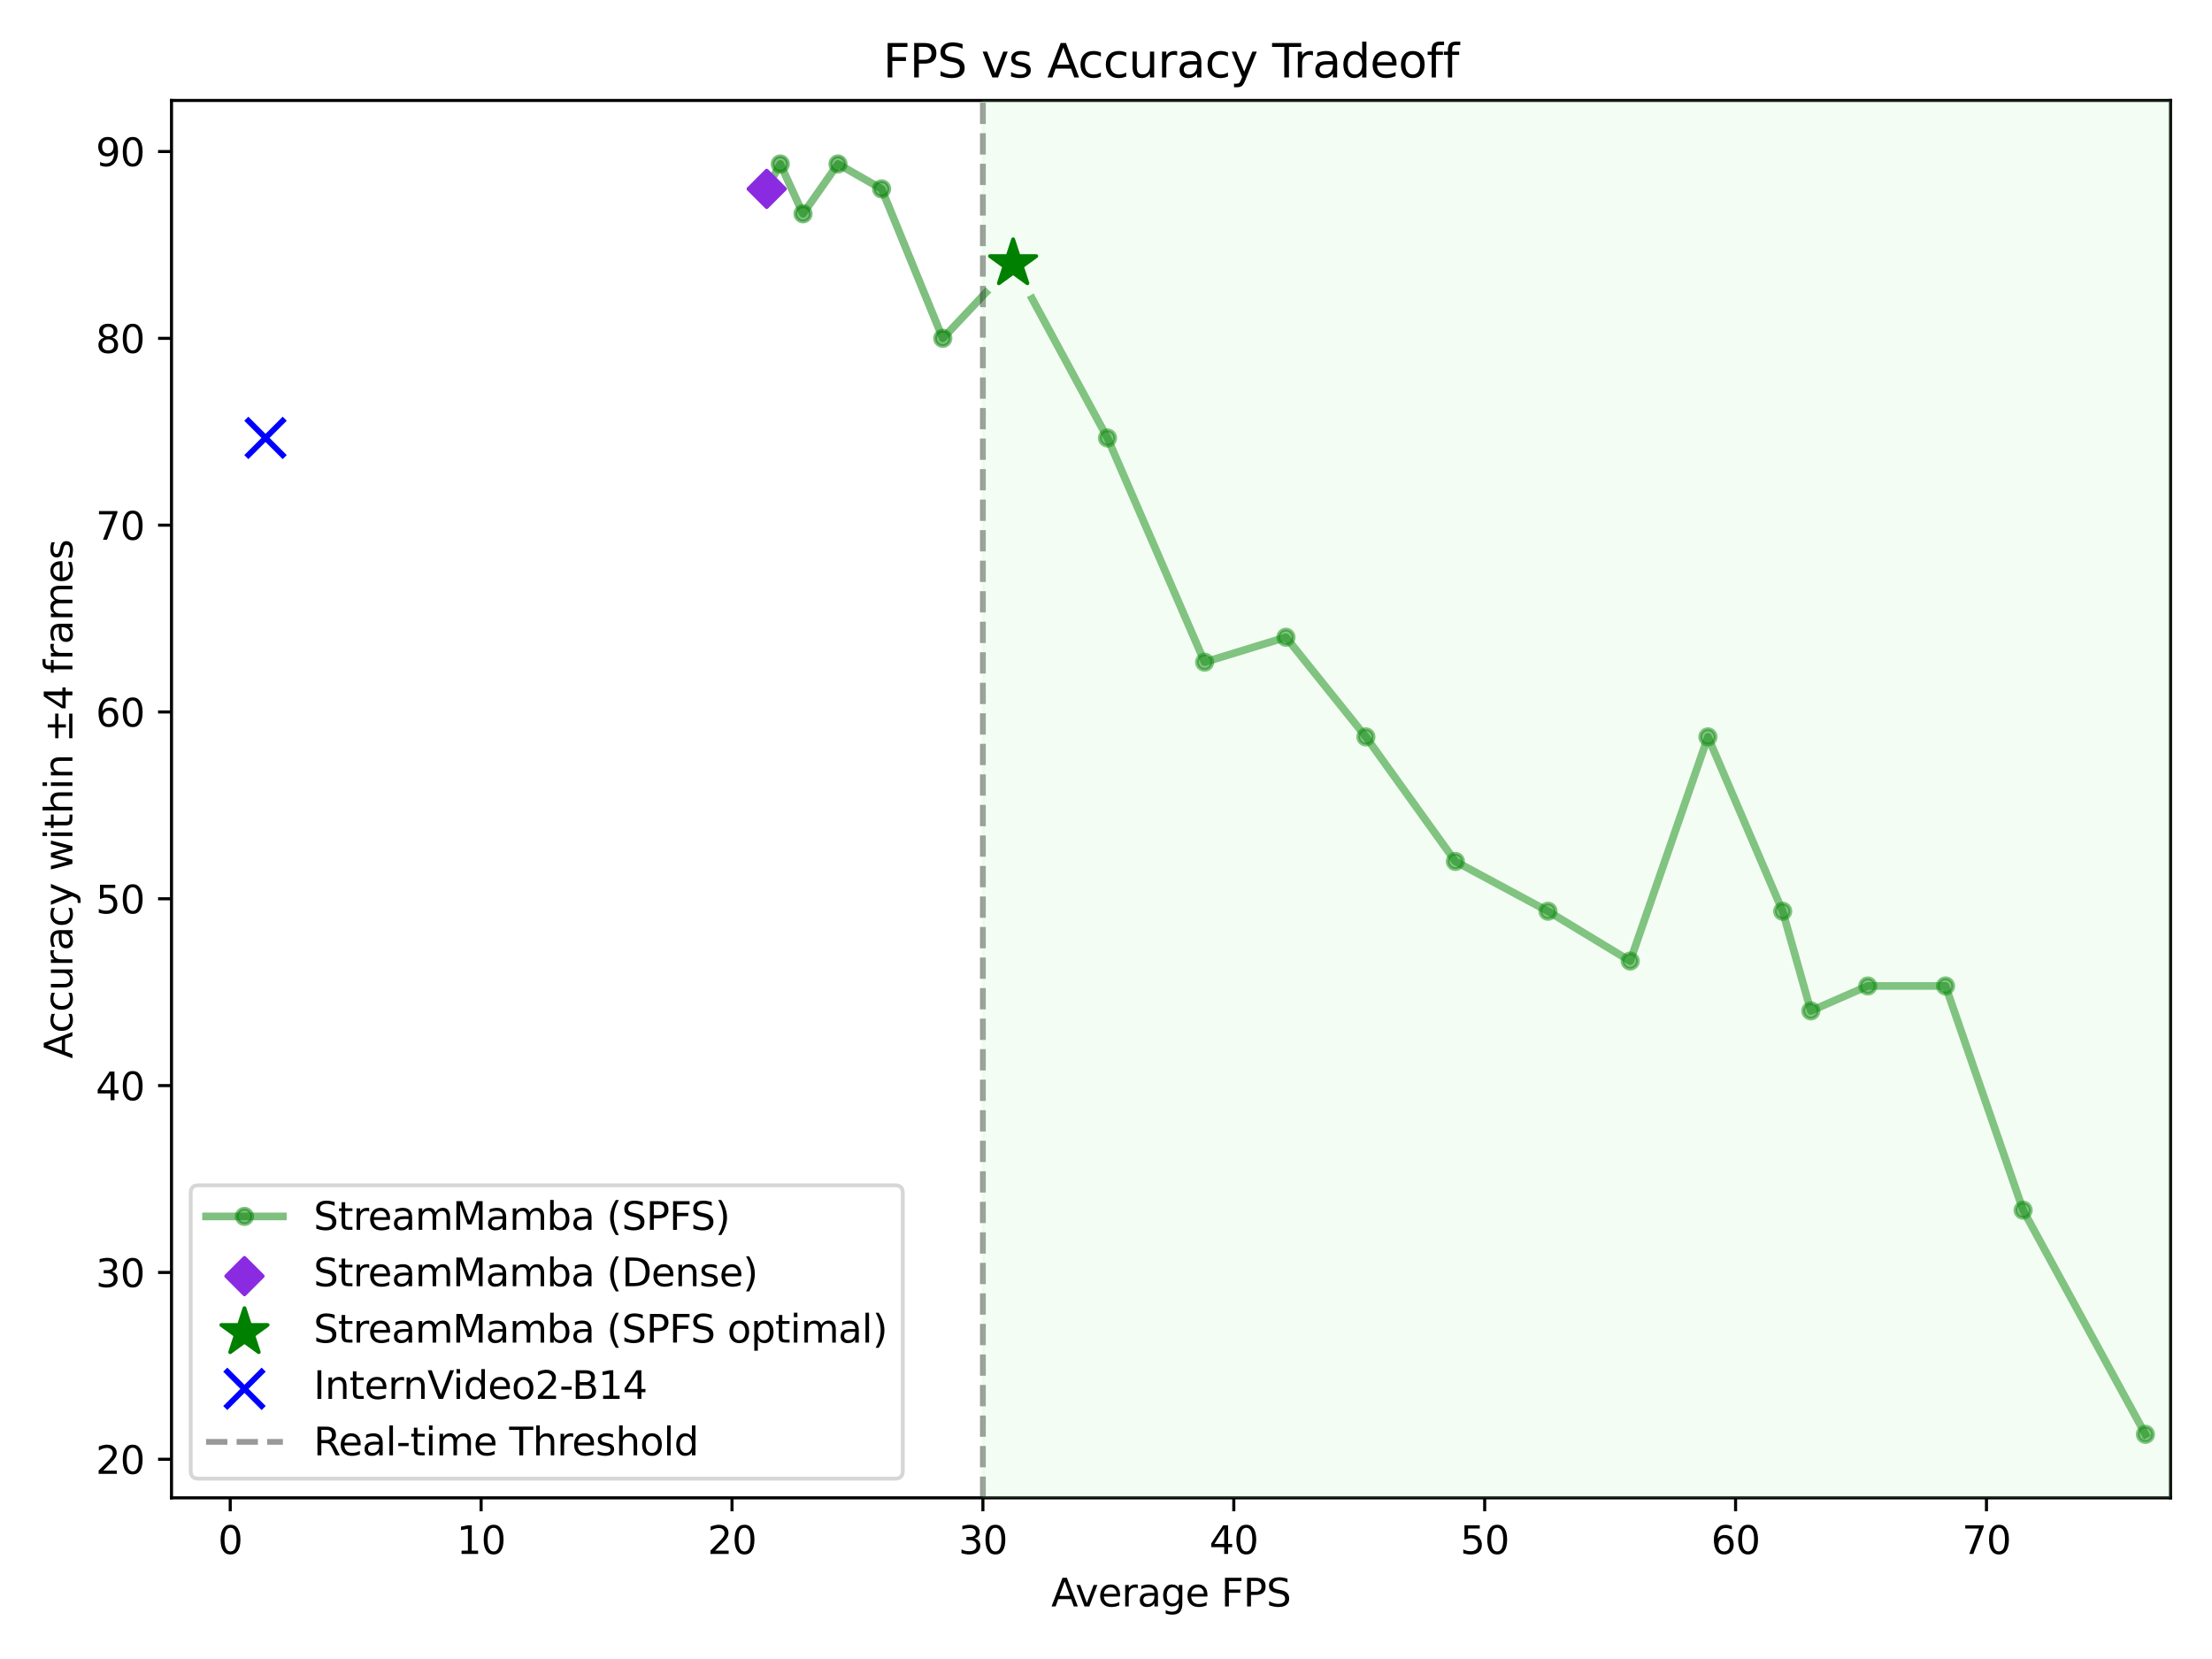 <?xml version="1.0" encoding="utf-8" standalone="no"?>
<!DOCTYPE svg PUBLIC "-//W3C//DTD SVG 1.1//EN"
  "http://www.w3.org/Graphics/SVG/1.1/DTD/svg11.dtd">
<svg xmlns:xlink="http://www.w3.org/1999/xlink" width="576pt" height="432pt" viewBox="0 0 576 432" xmlns="http://www.w3.org/2000/svg" version="1.1">
 <defs>
  <style type="text/css">*{stroke-linejoin: round; stroke-linecap: butt}</style>
 </defs>
 <g id="figure_1">
  <g id="patch_1">
   <path d="M 0 432 
L 576 432 
L 576 0 
L 0 0 
z
" style="fill: #ffffff"/>
  </g>
  <g id="axes_1">
   <g id="patch_2">
    <path d="M 44.66 390.04 
L 565.2 390.04 
L 565.2 26.16 
L 44.66 26.16 
z
" style="fill: #ffffff"/>
   </g>
   <g id="PathCollection_1">
    <defs>
     <path id="m87158b95af" d="M -5 5 
L 5 -5 
M -5 -5 
L 5 5 
" style="stroke: #0000ff; stroke-width: 1.5"/>
    </defs>
    <g clip-path="url(#p5156259955)">
     <use xlink:href="#m87158b95af" x="69.137" y="114.033" style="fill: #0000ff; stroke: #0000ff; stroke-width: 1.5"/>
    </g>
   </g>
   <g id="matplotlib.axis_1">
    <g id="xtick_1">
     <g id="line2d_1">
      <defs>
       <path id="m7f0d246cfb" d="M 0 0 
L 0 3.5 
" style="stroke: #000000; stroke-width: 0.8"/>
      </defs>
      <g>
       <use xlink:href="#m7f0d246cfb" x="59.952" y="390.04" style="stroke: #000000; stroke-width: 0.8"/>
      </g>
     </g>
     <g id="text_1">
      <!-- 0 -->
      <g transform="translate(56.77 404.638) scale(0.1 -0.1)">
       <defs>
        <path id="DejaVuSans-30" d="M 2034 4250 
Q 1547 4250 1301 3770 
Q 1056 3291 1056 2328 
Q 1056 1369 1301 889 
Q 1547 409 2034 409 
Q 2525 409 2770 889 
Q 3016 1369 3016 2328 
Q 3016 3291 2770 3770 
Q 2525 4250 2034 4250 
z
M 2034 4750 
Q 2819 4750 3233 4129 
Q 3647 3509 3647 2328 
Q 3647 1150 3233 529 
Q 2819 -91 2034 -91 
Q 1250 -91 836 529 
Q 422 1150 422 2328 
Q 422 3509 836 4129 
Q 1250 4750 2034 4750 
z
" transform="scale(0.016)"/>
       </defs>
       <use xlink:href="#DejaVuSans-30"/>
      </g>
     </g>
    </g>
    <g id="xtick_2">
     <g id="line2d_2">
      <g>
       <use xlink:href="#m7f0d246cfb" x="125.283" y="390.04" style="stroke: #000000; stroke-width: 0.8"/>
      </g>
     </g>
     <g id="text_2">
      <!-- 10 -->
      <g transform="translate(118.921 404.638) scale(0.1 -0.1)">
       <defs>
        <path id="DejaVuSans-31" d="M 794 531 
L 1825 531 
L 1825 4091 
L 703 3866 
L 703 4441 
L 1819 4666 
L 2450 4666 
L 2450 531 
L 3481 531 
L 3481 0 
L 794 0 
L 794 531 
z
" transform="scale(0.016)"/>
       </defs>
       <use xlink:href="#DejaVuSans-31"/>
       <use xlink:href="#DejaVuSans-30" transform="translate(63.623 0)"/>
      </g>
     </g>
    </g>
    <g id="xtick_3">
     <g id="line2d_3">
      <g>
       <use xlink:href="#m7f0d246cfb" x="190.615" y="390.04" style="stroke: #000000; stroke-width: 0.8"/>
      </g>
     </g>
     <g id="text_3">
      <!-- 20 -->
      <g transform="translate(184.252 404.638) scale(0.1 -0.1)">
       <defs>
        <path id="DejaVuSans-32" d="M 1228 531 
L 3431 531 
L 3431 0 
L 469 0 
L 469 531 
Q 828 903 1448 1529 
Q 2069 2156 2228 2338 
Q 2531 2678 2651 2914 
Q 2772 3150 2772 3378 
Q 2772 3750 2511 3984 
Q 2250 4219 1831 4219 
Q 1534 4219 1204 4116 
Q 875 4013 500 3803 
L 500 4441 
Q 881 4594 1212 4672 
Q 1544 4750 1819 4750 
Q 2544 4750 2975 4387 
Q 3406 4025 3406 3419 
Q 3406 3131 3298 2873 
Q 3191 2616 2906 2266 
Q 2828 2175 2409 1742 
Q 1991 1309 1228 531 
z
" transform="scale(0.016)"/>
       </defs>
       <use xlink:href="#DejaVuSans-32"/>
       <use xlink:href="#DejaVuSans-30" transform="translate(63.623 0)"/>
      </g>
     </g>
    </g>
    <g id="xtick_4">
     <g id="line2d_4">
      <g>
       <use xlink:href="#m7f0d246cfb" x="255.946" y="390.04" style="stroke: #000000; stroke-width: 0.8"/>
      </g>
     </g>
     <g id="text_4">
      <!-- 30 -->
      <g transform="translate(249.584 404.638) scale(0.1 -0.1)">
       <defs>
        <path id="DejaVuSans-33" d="M 2597 2516 
Q 3050 2419 3304 2112 
Q 3559 1806 3559 1356 
Q 3559 666 3084 287 
Q 2609 -91 1734 -91 
Q 1441 -91 1130 -33 
Q 819 25 488 141 
L 488 750 
Q 750 597 1062 519 
Q 1375 441 1716 441 
Q 2309 441 2620 675 
Q 2931 909 2931 1356 
Q 2931 1769 2642 2001 
Q 2353 2234 1838 2234 
L 1294 2234 
L 1294 2753 
L 1863 2753 
Q 2328 2753 2575 2939 
Q 2822 3125 2822 3475 
Q 2822 3834 2567 4026 
Q 2313 4219 1838 4219 
Q 1578 4219 1281 4162 
Q 984 4106 628 3988 
L 628 4550 
Q 988 4650 1302 4700 
Q 1616 4750 1894 4750 
Q 2613 4750 3031 4423 
Q 3450 4097 3450 3541 
Q 3450 3153 3228 2886 
Q 3006 2619 2597 2516 
z
" transform="scale(0.016)"/>
       </defs>
       <use xlink:href="#DejaVuSans-33"/>
       <use xlink:href="#DejaVuSans-30" transform="translate(63.623 0)"/>
      </g>
     </g>
    </g>
    <g id="xtick_5">
     <g id="line2d_5">
      <g>
       <use xlink:href="#m7f0d246cfb" x="321.278" y="390.04" style="stroke: #000000; stroke-width: 0.8"/>
      </g>
     </g>
     <g id="text_5">
      <!-- 40 -->
      <g transform="translate(314.915 404.638) scale(0.1 -0.1)">
       <defs>
        <path id="DejaVuSans-34" d="M 2419 4116 
L 825 1625 
L 2419 1625 
L 2419 4116 
z
M 2253 4666 
L 3047 4666 
L 3047 1625 
L 3713 1625 
L 3713 1100 
L 3047 1100 
L 3047 0 
L 2419 0 
L 2419 1100 
L 313 1100 
L 313 1709 
L 2253 4666 
z
" transform="scale(0.016)"/>
       </defs>
       <use xlink:href="#DejaVuSans-34"/>
       <use xlink:href="#DejaVuSans-30" transform="translate(63.623 0)"/>
      </g>
     </g>
    </g>
    <g id="xtick_6">
     <g id="line2d_6">
      <g>
       <use xlink:href="#m7f0d246cfb" x="386.609" y="390.04" style="stroke: #000000; stroke-width: 0.8"/>
      </g>
     </g>
     <g id="text_6">
      <!-- 50 -->
      <g transform="translate(380.246 404.638) scale(0.1 -0.1)">
       <defs>
        <path id="DejaVuSans-35" d="M 691 4666 
L 3169 4666 
L 3169 4134 
L 1269 4134 
L 1269 2991 
Q 1406 3038 1543 3061 
Q 1681 3084 1819 3084 
Q 2600 3084 3056 2656 
Q 3513 2228 3513 1497 
Q 3513 744 3044 326 
Q 2575 -91 1722 -91 
Q 1428 -91 1123 -41 
Q 819 9 494 109 
L 494 744 
Q 775 591 1075 516 
Q 1375 441 1709 441 
Q 2250 441 2565 725 
Q 2881 1009 2881 1497 
Q 2881 1984 2565 2268 
Q 2250 2553 1709 2553 
Q 1456 2553 1204 2497 
Q 953 2441 691 2322 
L 691 4666 
z
" transform="scale(0.016)"/>
       </defs>
       <use xlink:href="#DejaVuSans-35"/>
       <use xlink:href="#DejaVuSans-30" transform="translate(63.623 0)"/>
      </g>
     </g>
    </g>
    <g id="xtick_7">
     <g id="line2d_7">
      <g>
       <use xlink:href="#m7f0d246cfb" x="451.94" y="390.04" style="stroke: #000000; stroke-width: 0.8"/>
      </g>
     </g>
     <g id="text_7">
      <!-- 60 -->
      <g transform="translate(445.578 404.638) scale(0.1 -0.1)">
       <defs>
        <path id="DejaVuSans-36" d="M 2113 2584 
Q 1688 2584 1439 2293 
Q 1191 2003 1191 1497 
Q 1191 994 1439 701 
Q 1688 409 2113 409 
Q 2538 409 2786 701 
Q 3034 994 3034 1497 
Q 3034 2003 2786 2293 
Q 2538 2584 2113 2584 
z
M 3366 4563 
L 3366 3988 
Q 3128 4100 2886 4159 
Q 2644 4219 2406 4219 
Q 1781 4219 1451 3797 
Q 1122 3375 1075 2522 
Q 1259 2794 1537 2939 
Q 1816 3084 2150 3084 
Q 2853 3084 3261 2657 
Q 3669 2231 3669 1497 
Q 3669 778 3244 343 
Q 2819 -91 2113 -91 
Q 1303 -91 875 529 
Q 447 1150 447 2328 
Q 447 3434 972 4092 
Q 1497 4750 2381 4750 
Q 2619 4750 2861 4703 
Q 3103 4656 3366 4563 
z
" transform="scale(0.016)"/>
       </defs>
       <use xlink:href="#DejaVuSans-36"/>
       <use xlink:href="#DejaVuSans-30" transform="translate(63.623 0)"/>
      </g>
     </g>
    </g>
    <g id="xtick_8">
     <g id="line2d_8">
      <g>
       <use xlink:href="#m7f0d246cfb" x="517.272" y="390.04" style="stroke: #000000; stroke-width: 0.8"/>
      </g>
     </g>
     <g id="text_8">
      <!-- 70 -->
      <g transform="translate(510.909 404.638) scale(0.1 -0.1)">
       <defs>
        <path id="DejaVuSans-37" d="M 525 4666 
L 3525 4666 
L 3525 4397 
L 1831 0 
L 1172 0 
L 2766 4134 
L 525 4134 
L 525 4666 
z
" transform="scale(0.016)"/>
       </defs>
       <use xlink:href="#DejaVuSans-37"/>
       <use xlink:href="#DejaVuSans-30" transform="translate(63.623 0)"/>
      </g>
     </g>
    </g>
    <g id="text_9">
     <!-- Average FPS -->
     <g transform="translate(273.743 418.317) scale(0.1 -0.1)">
      <defs>
       <path id="DejaVuSans-41" d="M 2188 4044 
L 1331 1722 
L 3047 1722 
L 2188 4044 
z
M 1831 4666 
L 2547 4666 
L 4325 0 
L 3669 0 
L 3244 1197 
L 1141 1197 
L 716 0 
L 50 0 
L 1831 4666 
z
" transform="scale(0.016)"/>
       <path id="DejaVuSans-76" d="M 191 3500 
L 800 3500 
L 1894 563 
L 2988 3500 
L 3597 3500 
L 2284 0 
L 1503 0 
L 191 3500 
z
" transform="scale(0.016)"/>
       <path id="DejaVuSans-65" d="M 3597 1894 
L 3597 1613 
L 953 1613 
Q 991 1019 1311 708 
Q 1631 397 2203 397 
Q 2534 397 2845 478 
Q 3156 559 3463 722 
L 3463 178 
Q 3153 47 2828 -22 
Q 2503 -91 2169 -91 
Q 1331 -91 842 396 
Q 353 884 353 1716 
Q 353 2575 817 3079 
Q 1281 3584 2069 3584 
Q 2775 3584 3186 3129 
Q 3597 2675 3597 1894 
z
M 3022 2063 
Q 3016 2534 2758 2815 
Q 2500 3097 2075 3097 
Q 1594 3097 1305 2825 
Q 1016 2553 972 2059 
L 3022 2063 
z
" transform="scale(0.016)"/>
       <path id="DejaVuSans-72" d="M 2631 2963 
Q 2534 3019 2420 3045 
Q 2306 3072 2169 3072 
Q 1681 3072 1420 2755 
Q 1159 2438 1159 1844 
L 1159 0 
L 581 0 
L 581 3500 
L 1159 3500 
L 1159 2956 
Q 1341 3275 1631 3429 
Q 1922 3584 2338 3584 
Q 2397 3584 2469 3576 
Q 2541 3569 2628 3553 
L 2631 2963 
z
" transform="scale(0.016)"/>
       <path id="DejaVuSans-61" d="M 2194 1759 
Q 1497 1759 1228 1600 
Q 959 1441 959 1056 
Q 959 750 1161 570 
Q 1363 391 1709 391 
Q 2188 391 2477 730 
Q 2766 1069 2766 1631 
L 2766 1759 
L 2194 1759 
z
M 3341 1997 
L 3341 0 
L 2766 0 
L 2766 531 
Q 2569 213 2275 61 
Q 1981 -91 1556 -91 
Q 1019 -91 701 211 
Q 384 513 384 1019 
Q 384 1609 779 1909 
Q 1175 2209 1959 2209 
L 2766 2209 
L 2766 2266 
Q 2766 2663 2505 2880 
Q 2244 3097 1772 3097 
Q 1472 3097 1187 3025 
Q 903 2953 641 2809 
L 641 3341 
Q 956 3463 1253 3523 
Q 1550 3584 1831 3584 
Q 2591 3584 2966 3190 
Q 3341 2797 3341 1997 
z
" transform="scale(0.016)"/>
       <path id="DejaVuSans-67" d="M 2906 1791 
Q 2906 2416 2648 2759 
Q 2391 3103 1925 3103 
Q 1463 3103 1205 2759 
Q 947 2416 947 1791 
Q 947 1169 1205 825 
Q 1463 481 1925 481 
Q 2391 481 2648 825 
Q 2906 1169 2906 1791 
z
M 3481 434 
Q 3481 -459 3084 -895 
Q 2688 -1331 1869 -1331 
Q 1566 -1331 1297 -1286 
Q 1028 -1241 775 -1147 
L 775 -588 
Q 1028 -725 1275 -790 
Q 1522 -856 1778 -856 
Q 2344 -856 2625 -561 
Q 2906 -266 2906 331 
L 2906 616 
Q 2728 306 2450 153 
Q 2172 0 1784 0 
Q 1141 0 747 490 
Q 353 981 353 1791 
Q 353 2603 747 3093 
Q 1141 3584 1784 3584 
Q 2172 3584 2450 3431 
Q 2728 3278 2906 2969 
L 2906 3500 
L 3481 3500 
L 3481 434 
z
" transform="scale(0.016)"/>
       <path id="DejaVuSans-20" transform="scale(0.016)"/>
       <path id="DejaVuSans-46" d="M 628 4666 
L 3309 4666 
L 3309 4134 
L 1259 4134 
L 1259 2759 
L 3109 2759 
L 3109 2228 
L 1259 2228 
L 1259 0 
L 628 0 
L 628 4666 
z
" transform="scale(0.016)"/>
       <path id="DejaVuSans-50" d="M 1259 4147 
L 1259 2394 
L 2053 2394 
Q 2494 2394 2734 2622 
Q 2975 2850 2975 3272 
Q 2975 3691 2734 3919 
Q 2494 4147 2053 4147 
L 1259 4147 
z
M 628 4666 
L 2053 4666 
Q 2838 4666 3239 4311 
Q 3641 3956 3641 3272 
Q 3641 2581 3239 2228 
Q 2838 1875 2053 1875 
L 1259 1875 
L 1259 0 
L 628 0 
L 628 4666 
z
" transform="scale(0.016)"/>
       <path id="DejaVuSans-53" d="M 3425 4513 
L 3425 3897 
Q 3066 4069 2747 4153 
Q 2428 4238 2131 4238 
Q 1616 4238 1336 4038 
Q 1056 3838 1056 3469 
Q 1056 3159 1242 3001 
Q 1428 2844 1947 2747 
L 2328 2669 
Q 3034 2534 3370 2195 
Q 3706 1856 3706 1288 
Q 3706 609 3251 259 
Q 2797 -91 1919 -91 
Q 1588 -91 1214 -16 
Q 841 59 441 206 
L 441 856 
Q 825 641 1194 531 
Q 1563 422 1919 422 
Q 2459 422 2753 634 
Q 3047 847 3047 1241 
Q 3047 1584 2836 1778 
Q 2625 1972 2144 2069 
L 1759 2144 
Q 1053 2284 737 2584 
Q 422 2884 422 3419 
Q 422 4038 858 4394 
Q 1294 4750 2059 4750 
Q 2388 4750 2728 4690 
Q 3069 4631 3425 4513 
z
" transform="scale(0.016)"/>
      </defs>
      <use xlink:href="#DejaVuSans-41"/>
      <use xlink:href="#DejaVuSans-76" transform="translate(62.533 0)"/>
      <use xlink:href="#DejaVuSans-65" transform="translate(121.713 0)"/>
      <use xlink:href="#DejaVuSans-72" transform="translate(183.236 0)"/>
      <use xlink:href="#DejaVuSans-61" transform="translate(224.35 0)"/>
      <use xlink:href="#DejaVuSans-67" transform="translate(285.629 0)"/>
      <use xlink:href="#DejaVuSans-65" transform="translate(349.105 0)"/>
      <use xlink:href="#DejaVuSans-20" transform="translate(410.629 0)"/>
      <use xlink:href="#DejaVuSans-46" transform="translate(442.416 0)"/>
      <use xlink:href="#DejaVuSans-50" transform="translate(499.936 0)"/>
      <use xlink:href="#DejaVuSans-53" transform="translate(560.238 0)"/>
     </g>
    </g>
   </g>
   <g id="matplotlib.axis_2">
    <g id="ytick_1">
     <g id="line2d_9">
      <defs>
       <path id="m3547f8ebdb" d="M 0 0 
L -3.5 0 
" style="stroke: #000000; stroke-width: 0.8"/>
      </defs>
      <g>
       <use xlink:href="#m3547f8ebdb" x="44.66" y="379.986" style="stroke: #000000; stroke-width: 0.8"/>
      </g>
     </g>
     <g id="text_10">
      <!-- 20 -->
      <g transform="translate(24.935 383.785) scale(0.1 -0.1)">
       <use xlink:href="#DejaVuSans-32"/>
       <use xlink:href="#DejaVuSans-30" transform="translate(63.623 0)"/>
      </g>
     </g>
    </g>
    <g id="ytick_2">
     <g id="line2d_10">
      <g>
       <use xlink:href="#m3547f8ebdb" x="44.66" y="331.339" style="stroke: #000000; stroke-width: 0.8"/>
      </g>
     </g>
     <g id="text_11">
      <!-- 30 -->
      <g transform="translate(24.935 335.138) scale(0.1 -0.1)">
       <use xlink:href="#DejaVuSans-33"/>
       <use xlink:href="#DejaVuSans-30" transform="translate(63.623 0)"/>
      </g>
     </g>
    </g>
    <g id="ytick_3">
     <g id="line2d_11">
      <g>
       <use xlink:href="#m3547f8ebdb" x="44.66" y="282.692" style="stroke: #000000; stroke-width: 0.8"/>
      </g>
     </g>
     <g id="text_12">
      <!-- 40 -->
      <g transform="translate(24.935 286.491) scale(0.1 -0.1)">
       <use xlink:href="#DejaVuSans-34"/>
       <use xlink:href="#DejaVuSans-30" transform="translate(63.623 0)"/>
      </g>
     </g>
    </g>
    <g id="ytick_4">
     <g id="line2d_12">
      <g>
       <use xlink:href="#m3547f8ebdb" x="44.66" y="234.045" style="stroke: #000000; stroke-width: 0.8"/>
      </g>
     </g>
     <g id="text_13">
      <!-- 50 -->
      <g transform="translate(24.935 237.844) scale(0.1 -0.1)">
       <use xlink:href="#DejaVuSans-35"/>
       <use xlink:href="#DejaVuSans-30" transform="translate(63.623 0)"/>
      </g>
     </g>
    </g>
    <g id="ytick_5">
     <g id="line2d_13">
      <g>
       <use xlink:href="#m3547f8ebdb" x="44.66" y="185.398" style="stroke: #000000; stroke-width: 0.8"/>
      </g>
     </g>
     <g id="text_14">
      <!-- 60 -->
      <g transform="translate(24.935 189.197) scale(0.1 -0.1)">
       <use xlink:href="#DejaVuSans-36"/>
       <use xlink:href="#DejaVuSans-30" transform="translate(63.623 0)"/>
      </g>
     </g>
    </g>
    <g id="ytick_6">
     <g id="line2d_14">
      <g>
       <use xlink:href="#m3547f8ebdb" x="44.66" y="136.751" style="stroke: #000000; stroke-width: 0.8"/>
      </g>
     </g>
     <g id="text_15">
      <!-- 70 -->
      <g transform="translate(24.935 140.55) scale(0.1 -0.1)">
       <use xlink:href="#DejaVuSans-37"/>
       <use xlink:href="#DejaVuSans-30" transform="translate(63.623 0)"/>
      </g>
     </g>
    </g>
    <g id="ytick_7">
     <g id="line2d_15">
      <g>
       <use xlink:href="#m3547f8ebdb" x="44.66" y="88.104" style="stroke: #000000; stroke-width: 0.8"/>
      </g>
     </g>
     <g id="text_16">
      <!-- 80 -->
      <g transform="translate(24.935 91.903) scale(0.1 -0.1)">
       <defs>
        <path id="DejaVuSans-38" d="M 2034 2216 
Q 1584 2216 1326 1975 
Q 1069 1734 1069 1313 
Q 1069 891 1326 650 
Q 1584 409 2034 409 
Q 2484 409 2743 651 
Q 3003 894 3003 1313 
Q 3003 1734 2745 1975 
Q 2488 2216 2034 2216 
z
M 1403 2484 
Q 997 2584 770 2862 
Q 544 3141 544 3541 
Q 544 4100 942 4425 
Q 1341 4750 2034 4750 
Q 2731 4750 3128 4425 
Q 3525 4100 3525 3541 
Q 3525 3141 3298 2862 
Q 3072 2584 2669 2484 
Q 3125 2378 3379 2068 
Q 3634 1759 3634 1313 
Q 3634 634 3220 271 
Q 2806 -91 2034 -91 
Q 1263 -91 848 271 
Q 434 634 434 1313 
Q 434 1759 690 2068 
Q 947 2378 1403 2484 
z
M 1172 3481 
Q 1172 3119 1398 2916 
Q 1625 2713 2034 2713 
Q 2441 2713 2670 2916 
Q 2900 3119 2900 3481 
Q 2900 3844 2670 4047 
Q 2441 4250 2034 4250 
Q 1625 4250 1398 4047 
Q 1172 3844 1172 3481 
z
" transform="scale(0.016)"/>
       </defs>
       <use xlink:href="#DejaVuSans-38"/>
       <use xlink:href="#DejaVuSans-30" transform="translate(63.623 0)"/>
      </g>
     </g>
    </g>
    <g id="ytick_8">
     <g id="line2d_16">
      <g>
       <use xlink:href="#m3547f8ebdb" x="44.66" y="39.457" style="stroke: #000000; stroke-width: 0.8"/>
      </g>
     </g>
     <g id="text_17">
      <!-- 90 -->
      <g transform="translate(24.935 43.256) scale(0.1 -0.1)">
       <defs>
        <path id="DejaVuSans-39" d="M 703 97 
L 703 672 
Q 941 559 1184 500 
Q 1428 441 1663 441 
Q 2288 441 2617 861 
Q 2947 1281 2994 2138 
Q 2813 1869 2534 1725 
Q 2256 1581 1919 1581 
Q 1219 1581 811 2004 
Q 403 2428 403 3163 
Q 403 3881 828 4315 
Q 1253 4750 1959 4750 
Q 2769 4750 3195 4129 
Q 3622 3509 3622 2328 
Q 3622 1225 3098 567 
Q 2575 -91 1691 -91 
Q 1453 -91 1209 -44 
Q 966 3 703 97 
z
M 1959 2075 
Q 2384 2075 2632 2365 
Q 2881 2656 2881 3163 
Q 2881 3666 2632 3958 
Q 2384 4250 1959 4250 
Q 1534 4250 1286 3958 
Q 1038 3666 1038 3163 
Q 1038 2656 1286 2365 
Q 1534 2075 1959 2075 
z
" transform="scale(0.016)"/>
       </defs>
       <use xlink:href="#DejaVuSans-39"/>
       <use xlink:href="#DejaVuSans-30" transform="translate(63.623 0)"/>
      </g>
     </g>
    </g>
    <g id="text_18">
     <!-- Accuracy within ±4 frames -->
     <g transform="translate(18.855 275.663) rotate(-90) scale(0.1 -0.1)">
      <defs>
       <path id="DejaVuSans-63" d="M 3122 3366 
L 3122 2828 
Q 2878 2963 2633 3030 
Q 2388 3097 2138 3097 
Q 1578 3097 1268 2742 
Q 959 2388 959 1747 
Q 959 1106 1268 751 
Q 1578 397 2138 397 
Q 2388 397 2633 464 
Q 2878 531 3122 666 
L 3122 134 
Q 2881 22 2623 -34 
Q 2366 -91 2075 -91 
Q 1284 -91 818 406 
Q 353 903 353 1747 
Q 353 2603 823 3093 
Q 1294 3584 2113 3584 
Q 2378 3584 2631 3529 
Q 2884 3475 3122 3366 
z
" transform="scale(0.016)"/>
       <path id="DejaVuSans-75" d="M 544 1381 
L 544 3500 
L 1119 3500 
L 1119 1403 
Q 1119 906 1312 657 
Q 1506 409 1894 409 
Q 2359 409 2629 706 
Q 2900 1003 2900 1516 
L 2900 3500 
L 3475 3500 
L 3475 0 
L 2900 0 
L 2900 538 
Q 2691 219 2414 64 
Q 2138 -91 1772 -91 
Q 1169 -91 856 284 
Q 544 659 544 1381 
z
M 1991 3584 
L 1991 3584 
z
" transform="scale(0.016)"/>
       <path id="DejaVuSans-79" d="M 2059 -325 
Q 1816 -950 1584 -1140 
Q 1353 -1331 966 -1331 
L 506 -1331 
L 506 -850 
L 844 -850 
Q 1081 -850 1212 -737 
Q 1344 -625 1503 -206 
L 1606 56 
L 191 3500 
L 800 3500 
L 1894 763 
L 2988 3500 
L 3597 3500 
L 2059 -325 
z
" transform="scale(0.016)"/>
       <path id="DejaVuSans-77" d="M 269 3500 
L 844 3500 
L 1563 769 
L 2278 3500 
L 2956 3500 
L 3675 769 
L 4391 3500 
L 4966 3500 
L 4050 0 
L 3372 0 
L 2619 2869 
L 1863 0 
L 1184 0 
L 269 3500 
z
" transform="scale(0.016)"/>
       <path id="DejaVuSans-69" d="M 603 3500 
L 1178 3500 
L 1178 0 
L 603 0 
L 603 3500 
z
M 603 4863 
L 1178 4863 
L 1178 4134 
L 603 4134 
L 603 4863 
z
" transform="scale(0.016)"/>
       <path id="DejaVuSans-74" d="M 1172 4494 
L 1172 3500 
L 2356 3500 
L 2356 3053 
L 1172 3053 
L 1172 1153 
Q 1172 725 1289 603 
Q 1406 481 1766 481 
L 2356 481 
L 2356 0 
L 1766 0 
Q 1100 0 847 248 
Q 594 497 594 1153 
L 594 3053 
L 172 3053 
L 172 3500 
L 594 3500 
L 594 4494 
L 1172 4494 
z
" transform="scale(0.016)"/>
       <path id="DejaVuSans-68" d="M 3513 2113 
L 3513 0 
L 2938 0 
L 2938 2094 
Q 2938 2591 2744 2837 
Q 2550 3084 2163 3084 
Q 1697 3084 1428 2787 
Q 1159 2491 1159 1978 
L 1159 0 
L 581 0 
L 581 4863 
L 1159 4863 
L 1159 2956 
Q 1366 3272 1645 3428 
Q 1925 3584 2291 3584 
Q 2894 3584 3203 3211 
Q 3513 2838 3513 2113 
z
" transform="scale(0.016)"/>
       <path id="DejaVuSans-6e" d="M 3513 2113 
L 3513 0 
L 2938 0 
L 2938 2094 
Q 2938 2591 2744 2837 
Q 2550 3084 2163 3084 
Q 1697 3084 1428 2787 
Q 1159 2491 1159 1978 
L 1159 0 
L 581 0 
L 581 3500 
L 1159 3500 
L 1159 2956 
Q 1366 3272 1645 3428 
Q 1925 3584 2291 3584 
Q 2894 3584 3203 3211 
Q 3513 2838 3513 2113 
z
" transform="scale(0.016)"/>
       <path id="DejaVuSans-b1" d="M 2944 4013 
L 2944 2803 
L 4684 2803 
L 4684 2272 
L 2944 2272 
L 2944 1063 
L 2419 1063 
L 2419 2272 
L 678 2272 
L 678 2803 
L 2419 2803 
L 2419 4013 
L 2944 4013 
z
M 678 531 
L 4684 531 
L 4684 0 
L 678 0 
L 678 531 
z
" transform="scale(0.016)"/>
       <path id="DejaVuSans-66" d="M 2375 4863 
L 2375 4384 
L 1825 4384 
Q 1516 4384 1395 4259 
Q 1275 4134 1275 3809 
L 1275 3500 
L 2222 3500 
L 2222 3053 
L 1275 3053 
L 1275 0 
L 697 0 
L 697 3053 
L 147 3053 
L 147 3500 
L 697 3500 
L 697 3744 
Q 697 4328 969 4595 
Q 1241 4863 1831 4863 
L 2375 4863 
z
" transform="scale(0.016)"/>
       <path id="DejaVuSans-6d" d="M 3328 2828 
Q 3544 3216 3844 3400 
Q 4144 3584 4550 3584 
Q 5097 3584 5394 3201 
Q 5691 2819 5691 2113 
L 5691 0 
L 5113 0 
L 5113 2094 
Q 5113 2597 4934 2840 
Q 4756 3084 4391 3084 
Q 3944 3084 3684 2787 
Q 3425 2491 3425 1978 
L 3425 0 
L 2847 0 
L 2847 2094 
Q 2847 2600 2669 2842 
Q 2491 3084 2119 3084 
Q 1678 3084 1418 2786 
Q 1159 2488 1159 1978 
L 1159 0 
L 581 0 
L 581 3500 
L 1159 3500 
L 1159 2956 
Q 1356 3278 1631 3431 
Q 1906 3584 2284 3584 
Q 2666 3584 2933 3390 
Q 3200 3197 3328 2828 
z
" transform="scale(0.016)"/>
       <path id="DejaVuSans-73" d="M 2834 3397 
L 2834 2853 
Q 2591 2978 2328 3040 
Q 2066 3103 1784 3103 
Q 1356 3103 1142 2972 
Q 928 2841 928 2578 
Q 928 2378 1081 2264 
Q 1234 2150 1697 2047 
L 1894 2003 
Q 2506 1872 2764 1633 
Q 3022 1394 3022 966 
Q 3022 478 2636 193 
Q 2250 -91 1575 -91 
Q 1294 -91 989 -36 
Q 684 19 347 128 
L 347 722 
Q 666 556 975 473 
Q 1284 391 1588 391 
Q 1994 391 2212 530 
Q 2431 669 2431 922 
Q 2431 1156 2273 1281 
Q 2116 1406 1581 1522 
L 1381 1569 
Q 847 1681 609 1914 
Q 372 2147 372 2553 
Q 372 3047 722 3315 
Q 1072 3584 1716 3584 
Q 2034 3584 2315 3537 
Q 2597 3491 2834 3397 
z
" transform="scale(0.016)"/>
      </defs>
      <use xlink:href="#DejaVuSans-41"/>
      <use xlink:href="#DejaVuSans-63" transform="translate(66.658 0)"/>
      <use xlink:href="#DejaVuSans-63" transform="translate(121.639 0)"/>
      <use xlink:href="#DejaVuSans-75" transform="translate(176.619 0)"/>
      <use xlink:href="#DejaVuSans-72" transform="translate(239.998 0)"/>
      <use xlink:href="#DejaVuSans-61" transform="translate(281.111 0)"/>
      <use xlink:href="#DejaVuSans-63" transform="translate(342.391 0)"/>
      <use xlink:href="#DejaVuSans-79" transform="translate(397.371 0)"/>
      <use xlink:href="#DejaVuSans-20" transform="translate(456.551 0)"/>
      <use xlink:href="#DejaVuSans-77" transform="translate(488.338 0)"/>
      <use xlink:href="#DejaVuSans-69" transform="translate(570.125 0)"/>
      <use xlink:href="#DejaVuSans-74" transform="translate(597.908 0)"/>
      <use xlink:href="#DejaVuSans-68" transform="translate(637.117 0)"/>
      <use xlink:href="#DejaVuSans-69" transform="translate(700.496 0)"/>
      <use xlink:href="#DejaVuSans-6e" transform="translate(728.279 0)"/>
      <use xlink:href="#DejaVuSans-20" transform="translate(791.658 0)"/>
      <use xlink:href="#DejaVuSans-b1" transform="translate(823.445 0)"/>
      <use xlink:href="#DejaVuSans-34" transform="translate(907.234 0)"/>
      <use xlink:href="#DejaVuSans-20" transform="translate(970.857 0)"/>
      <use xlink:href="#DejaVuSans-66" transform="translate(1002.645 0)"/>
      <use xlink:href="#DejaVuSans-72" transform="translate(1037.85 0)"/>
      <use xlink:href="#DejaVuSans-61" transform="translate(1078.963 0)"/>
      <use xlink:href="#DejaVuSans-6d" transform="translate(1140.242 0)"/>
      <use xlink:href="#DejaVuSans-65" transform="translate(1237.654 0)"/>
      <use xlink:href="#DejaVuSans-73" transform="translate(1299.178 0)"/>
     </g>
    </g>
   </g>
   <g id="line2d_17">
    <path d="M 199.645 49.186 
L 203.181 42.7 
L 209.104 55.673 
L 218.209 42.7 
L 229.566 49.186 
L 245.496 88.104 
L 263.818 68.645 
L 288.387 114.049 
L 313.682 172.425 
L 334.856 165.939 
L 355.673 191.884 
L 378.978 224.316 
L 403.098 237.288 
L 424.503 250.261 
L 444.739 191.884 
L 464.205 237.288 
L 471.546 263.233 
L 486.372 256.747 
L 506.612 256.747 
L 526.815 315.124 
L 558.667 373.5 
" clip-path="url(#p5156259955)" style="fill: none; stroke: #008000; stroke-opacity: 0.5; stroke-width: 2; stroke-linecap: square"/>
    <defs>
     <path id="m840cea56dd" d="M 0 2 
C 0.53 2 1.039 1.789 1.414 1.414 
C 1.789 1.039 2 0.53 2 0 
C 2 -0.53 1.789 -1.039 1.414 -1.414 
C 1.039 -1.789 0.53 -2 0 -2 
C -0.53 -2 -1.039 -1.789 -1.414 -1.414 
C -1.789 -1.039 -2 -0.53 -2 0 
C -2 0.53 -1.789 1.039 -1.414 1.414 
C -1.039 1.789 -0.53 2 0 2 
z
" style="stroke: #008000; stroke-opacity: 0.5"/>
    </defs>
    <g clip-path="url(#p5156259955)">
     <use xlink:href="#m840cea56dd" x="199.645" y="49.186" style="fill: #008000; fill-opacity: 0.5; stroke: #008000; stroke-opacity: 0.5"/>
     <use xlink:href="#m840cea56dd" x="203.181" y="42.7" style="fill: #008000; fill-opacity: 0.5; stroke: #008000; stroke-opacity: 0.5"/>
     <use xlink:href="#m840cea56dd" x="209.104" y="55.673" style="fill: #008000; fill-opacity: 0.5; stroke: #008000; stroke-opacity: 0.5"/>
     <use xlink:href="#m840cea56dd" x="218.209" y="42.7" style="fill: #008000; fill-opacity: 0.5; stroke: #008000; stroke-opacity: 0.5"/>
     <use xlink:href="#m840cea56dd" x="229.566" y="49.186" style="fill: #008000; fill-opacity: 0.5; stroke: #008000; stroke-opacity: 0.5"/>
     <use xlink:href="#m840cea56dd" x="245.496" y="88.104" style="fill: #008000; fill-opacity: 0.5; stroke: #008000; stroke-opacity: 0.5"/>
     <use xlink:href="#m840cea56dd" x="263.818" y="68.645" style="fill: #008000; fill-opacity: 0.5; stroke: #008000; stroke-opacity: 0.5"/>
     <use xlink:href="#m840cea56dd" x="288.387" y="114.049" style="fill: #008000; fill-opacity: 0.5; stroke: #008000; stroke-opacity: 0.5"/>
     <use xlink:href="#m840cea56dd" x="313.682" y="172.425" style="fill: #008000; fill-opacity: 0.5; stroke: #008000; stroke-opacity: 0.5"/>
     <use xlink:href="#m840cea56dd" x="334.856" y="165.939" style="fill: #008000; fill-opacity: 0.5; stroke: #008000; stroke-opacity: 0.5"/>
     <use xlink:href="#m840cea56dd" x="355.673" y="191.884" style="fill: #008000; fill-opacity: 0.5; stroke: #008000; stroke-opacity: 0.5"/>
     <use xlink:href="#m840cea56dd" x="378.978" y="224.316" style="fill: #008000; fill-opacity: 0.5; stroke: #008000; stroke-opacity: 0.5"/>
     <use xlink:href="#m840cea56dd" x="403.098" y="237.288" style="fill: #008000; fill-opacity: 0.5; stroke: #008000; stroke-opacity: 0.5"/>
     <use xlink:href="#m840cea56dd" x="424.503" y="250.261" style="fill: #008000; fill-opacity: 0.5; stroke: #008000; stroke-opacity: 0.5"/>
     <use xlink:href="#m840cea56dd" x="444.739" y="191.884" style="fill: #008000; fill-opacity: 0.5; stroke: #008000; stroke-opacity: 0.5"/>
     <use xlink:href="#m840cea56dd" x="464.205" y="237.288" style="fill: #008000; fill-opacity: 0.5; stroke: #008000; stroke-opacity: 0.5"/>
     <use xlink:href="#m840cea56dd" x="471.546" y="263.233" style="fill: #008000; fill-opacity: 0.5; stroke: #008000; stroke-opacity: 0.5"/>
     <use xlink:href="#m840cea56dd" x="486.372" y="256.747" style="fill: #008000; fill-opacity: 0.5; stroke: #008000; stroke-opacity: 0.5"/>
     <use xlink:href="#m840cea56dd" x="506.612" y="256.747" style="fill: #008000; fill-opacity: 0.5; stroke: #008000; stroke-opacity: 0.5"/>
     <use xlink:href="#m840cea56dd" x="526.815" y="315.124" style="fill: #008000; fill-opacity: 0.5; stroke: #008000; stroke-opacity: 0.5"/>
     <use xlink:href="#m840cea56dd" x="558.667" y="373.5" style="fill: #008000; fill-opacity: 0.5; stroke: #008000; stroke-opacity: 0.5"/>
    </g>
   </g>
   <g id="patch_3">
    <path d="M 44.66 390.04 
L 44.66 26.16 
" style="fill: none; stroke: #000000; stroke-width: 0.8; stroke-linejoin: miter; stroke-linecap: square"/>
   </g>
   <g id="patch_4">
    <path d="M 565.2 390.04 
L 565.2 26.16 
" style="fill: none; stroke: #000000; stroke-width: 0.8; stroke-linejoin: miter; stroke-linecap: square"/>
   </g>
   <g id="patch_5">
    <path d="M 44.66 390.04 
L 565.2 390.04 
" style="fill: none; stroke: #000000; stroke-width: 0.8; stroke-linejoin: miter; stroke-linecap: square"/>
   </g>
   <g id="patch_6">
    <path d="M 44.66 26.16 
L 565.2 26.16 
" style="fill: none; stroke: #000000; stroke-width: 0.8; stroke-linejoin: miter; stroke-linecap: square"/>
   </g>
   <g id="text_19">
    <!-- FPS vs Accuracy Tradeoff -->
    <g transform="translate(229.941 20.16) scale(0.12 -0.12)">
     <defs>
      <path id="DejaVuSans-54" d="M -19 4666 
L 3928 4666 
L 3928 4134 
L 2272 4134 
L 2272 0 
L 1638 0 
L 1638 4134 
L -19 4134 
L -19 4666 
z
" transform="scale(0.016)"/>
      <path id="DejaVuSans-64" d="M 2906 2969 
L 2906 4863 
L 3481 4863 
L 3481 0 
L 2906 0 
L 2906 525 
Q 2725 213 2448 61 
Q 2172 -91 1784 -91 
Q 1150 -91 751 415 
Q 353 922 353 1747 
Q 353 2572 751 3078 
Q 1150 3584 1784 3584 
Q 2172 3584 2448 3432 
Q 2725 3281 2906 2969 
z
M 947 1747 
Q 947 1113 1208 752 
Q 1469 391 1925 391 
Q 2381 391 2643 752 
Q 2906 1113 2906 1747 
Q 2906 2381 2643 2742 
Q 2381 3103 1925 3103 
Q 1469 3103 1208 2742 
Q 947 2381 947 1747 
z
" transform="scale(0.016)"/>
      <path id="DejaVuSans-6f" d="M 1959 3097 
Q 1497 3097 1228 2736 
Q 959 2375 959 1747 
Q 959 1119 1226 758 
Q 1494 397 1959 397 
Q 2419 397 2687 759 
Q 2956 1122 2956 1747 
Q 2956 2369 2687 2733 
Q 2419 3097 1959 3097 
z
M 1959 3584 
Q 2709 3584 3137 3096 
Q 3566 2609 3566 1747 
Q 3566 888 3137 398 
Q 2709 -91 1959 -91 
Q 1206 -91 779 398 
Q 353 888 353 1747 
Q 353 2609 779 3096 
Q 1206 3584 1959 3584 
z
" transform="scale(0.016)"/>
     </defs>
     <use xlink:href="#DejaVuSans-46"/>
     <use xlink:href="#DejaVuSans-50" transform="translate(57.52 0)"/>
     <use xlink:href="#DejaVuSans-53" transform="translate(117.822 0)"/>
     <use xlink:href="#DejaVuSans-20" transform="translate(181.299 0)"/>
     <use xlink:href="#DejaVuSans-76" transform="translate(213.086 0)"/>
     <use xlink:href="#DejaVuSans-73" transform="translate(272.266 0)"/>
     <use xlink:href="#DejaVuSans-20" transform="translate(324.365 0)"/>
     <use xlink:href="#DejaVuSans-41" transform="translate(356.152 0)"/>
     <use xlink:href="#DejaVuSans-63" transform="translate(422.811 0)"/>
     <use xlink:href="#DejaVuSans-63" transform="translate(477.791 0)"/>
     <use xlink:href="#DejaVuSans-75" transform="translate(532.771 0)"/>
     <use xlink:href="#DejaVuSans-72" transform="translate(596.15 0)"/>
     <use xlink:href="#DejaVuSans-61" transform="translate(637.264 0)"/>
     <use xlink:href="#DejaVuSans-63" transform="translate(698.543 0)"/>
     <use xlink:href="#DejaVuSans-79" transform="translate(753.523 0)"/>
     <use xlink:href="#DejaVuSans-20" transform="translate(812.703 0)"/>
     <use xlink:href="#DejaVuSans-54" transform="translate(844.49 0)"/>
     <use xlink:href="#DejaVuSans-72" transform="translate(890.824 0)"/>
     <use xlink:href="#DejaVuSans-61" transform="translate(931.938 0)"/>
     <use xlink:href="#DejaVuSans-64" transform="translate(993.217 0)"/>
     <use xlink:href="#DejaVuSans-65" transform="translate(1056.693 0)"/>
     <use xlink:href="#DejaVuSans-6f" transform="translate(1118.217 0)"/>
     <use xlink:href="#DejaVuSans-66" transform="translate(1179.398 0)"/>
     <use xlink:href="#DejaVuSans-66" transform="translate(1214.604 0)"/>
    </g>
   </g>
   <g id="PathCollection_2">
    <defs>
     <path id="m80b09ecafb" d="M 0 7.906 
C 2.097 7.906 4.108 7.073 5.59 5.59 
C 7.073 4.108 7.906 2.097 7.906 0 
C 7.906 -2.097 7.073 -4.108 5.59 -5.59 
C 4.108 -7.073 2.097 -7.906 0 -7.906 
C -2.097 -7.906 -4.108 -7.073 -5.59 -5.59 
C -7.073 -4.108 -7.906 -2.097 -7.906 0 
C -7.906 2.097 -7.073 4.108 -5.59 5.59 
C -4.108 7.073 -2.097 7.906 0 7.906 
z
" style="stroke: #ffffff; stroke-width: 3"/>
    </defs>
    <g clip-path="url(#p5156259955)">
     <use xlink:href="#m80b09ecafb" x="263.818" y="68.645" style="fill: #ffffff; stroke: #ffffff; stroke-width: 3"/>
    </g>
   </g>
   <g id="legend_1">
    <g id="patch_7">
     <path d="M 51.66 385.04 
L 233.085 385.04 
Q 235.085 385.04 235.085 383.04 
L 235.085 310.649 
Q 235.085 308.649 233.085 308.649 
L 51.66 308.649 
Q 49.66 308.649 49.66 310.649 
L 49.66 383.04 
Q 49.66 385.04 51.66 385.04 
z
" style="fill: #ffffff; opacity: 0.8; stroke: #cccccc; stroke-linejoin: miter"/>
    </g>
    <g id="line2d_18">
     <path d="M 53.66 316.748 
L 63.66 316.748 
L 73.66 316.748 
" style="fill: none; stroke: #008000; stroke-opacity: 0.5; stroke-width: 2; stroke-linecap: square"/>
     <g>
      <use xlink:href="#m840cea56dd" x="63.66" y="316.748" style="fill: #008000; fill-opacity: 0.5; stroke: #008000; stroke-opacity: 0.5"/>
     </g>
    </g>
    <g id="text_20">
     <!-- StreamMamba (SPFS) -->
     <g transform="translate(81.66 320.248) scale(0.1 -0.1)">
      <defs>
       <path id="DejaVuSans-4d" d="M 628 4666 
L 1569 4666 
L 2759 1491 
L 3956 4666 
L 4897 4666 
L 4897 0 
L 4281 0 
L 4281 4097 
L 3078 897 
L 2444 897 
L 1241 4097 
L 1241 0 
L 628 0 
L 628 4666 
z
" transform="scale(0.016)"/>
       <path id="DejaVuSans-62" d="M 3116 1747 
Q 3116 2381 2855 2742 
Q 2594 3103 2138 3103 
Q 1681 3103 1420 2742 
Q 1159 2381 1159 1747 
Q 1159 1113 1420 752 
Q 1681 391 2138 391 
Q 2594 391 2855 752 
Q 3116 1113 3116 1747 
z
M 1159 2969 
Q 1341 3281 1617 3432 
Q 1894 3584 2278 3584 
Q 2916 3584 3314 3078 
Q 3713 2572 3713 1747 
Q 3713 922 3314 415 
Q 2916 -91 2278 -91 
Q 1894 -91 1617 61 
Q 1341 213 1159 525 
L 1159 0 
L 581 0 
L 581 4863 
L 1159 4863 
L 1159 2969 
z
" transform="scale(0.016)"/>
       <path id="DejaVuSans-28" d="M 1984 4856 
Q 1566 4138 1362 3434 
Q 1159 2731 1159 2009 
Q 1159 1288 1364 580 
Q 1569 -128 1984 -844 
L 1484 -844 
Q 1016 -109 783 600 
Q 550 1309 550 2009 
Q 550 2706 781 3412 
Q 1013 4119 1484 4856 
L 1984 4856 
z
" transform="scale(0.016)"/>
       <path id="DejaVuSans-29" d="M 513 4856 
L 1013 4856 
Q 1481 4119 1714 3412 
Q 1947 2706 1947 2009 
Q 1947 1309 1714 600 
Q 1481 -109 1013 -844 
L 513 -844 
Q 928 -128 1133 580 
Q 1338 1288 1338 2009 
Q 1338 2731 1133 3434 
Q 928 4138 513 4856 
z
" transform="scale(0.016)"/>
      </defs>
      <use xlink:href="#DejaVuSans-53"/>
      <use xlink:href="#DejaVuSans-74" transform="translate(63.477 0)"/>
      <use xlink:href="#DejaVuSans-72" transform="translate(102.686 0)"/>
      <use xlink:href="#DejaVuSans-65" transform="translate(141.549 0)"/>
      <use xlink:href="#DejaVuSans-61" transform="translate(203.072 0)"/>
      <use xlink:href="#DejaVuSans-6d" transform="translate(264.352 0)"/>
      <use xlink:href="#DejaVuSans-4d" transform="translate(361.764 0)"/>
      <use xlink:href="#DejaVuSans-61" transform="translate(448.043 0)"/>
      <use xlink:href="#DejaVuSans-6d" transform="translate(509.322 0)"/>
      <use xlink:href="#DejaVuSans-62" transform="translate(606.734 0)"/>
      <use xlink:href="#DejaVuSans-61" transform="translate(670.211 0)"/>
      <use xlink:href="#DejaVuSans-20" transform="translate(731.49 0)"/>
      <use xlink:href="#DejaVuSans-28" transform="translate(763.277 0)"/>
      <use xlink:href="#DejaVuSans-53" transform="translate(802.291 0)"/>
      <use xlink:href="#DejaVuSans-50" transform="translate(865.768 0)"/>
      <use xlink:href="#DejaVuSans-46" transform="translate(926.07 0)"/>
      <use xlink:href="#DejaVuSans-53" transform="translate(981.84 0)"/>
      <use xlink:href="#DejaVuSans-29" transform="translate(1045.316 0)"/>
     </g>
    </g>
    <g id="PathCollection_3">
     <defs>
      <path id="mf259e84ae9" d="M -0 4.743 
L 4.743 0 
L 0 -4.743 
L -4.743 -0 
z
" style="stroke: #8a2be2"/>
     </defs>
     <g>
      <use xlink:href="#mf259e84ae9" x="63.66" y="332.301" style="fill: #8a2be2; stroke: #8a2be2"/>
     </g>
    </g>
    <g id="text_21">
     <!-- StreamMamba (Dense) -->
     <g transform="translate(81.66 334.926) scale(0.1 -0.1)">
      <defs>
       <path id="DejaVuSans-44" d="M 1259 4147 
L 1259 519 
L 2022 519 
Q 2988 519 3436 956 
Q 3884 1394 3884 2338 
Q 3884 3275 3436 3711 
Q 2988 4147 2022 4147 
L 1259 4147 
z
M 628 4666 
L 1925 4666 
Q 3281 4666 3915 4102 
Q 4550 3538 4550 2338 
Q 4550 1131 3912 565 
Q 3275 0 1925 0 
L 628 0 
L 628 4666 
z
" transform="scale(0.016)"/>
      </defs>
      <use xlink:href="#DejaVuSans-53"/>
      <use xlink:href="#DejaVuSans-74" transform="translate(63.477 0)"/>
      <use xlink:href="#DejaVuSans-72" transform="translate(102.686 0)"/>
      <use xlink:href="#DejaVuSans-65" transform="translate(141.549 0)"/>
      <use xlink:href="#DejaVuSans-61" transform="translate(203.072 0)"/>
      <use xlink:href="#DejaVuSans-6d" transform="translate(264.352 0)"/>
      <use xlink:href="#DejaVuSans-4d" transform="translate(361.764 0)"/>
      <use xlink:href="#DejaVuSans-61" transform="translate(448.043 0)"/>
      <use xlink:href="#DejaVuSans-6d" transform="translate(509.322 0)"/>
      <use xlink:href="#DejaVuSans-62" transform="translate(606.734 0)"/>
      <use xlink:href="#DejaVuSans-61" transform="translate(670.211 0)"/>
      <use xlink:href="#DejaVuSans-20" transform="translate(731.49 0)"/>
      <use xlink:href="#DejaVuSans-28" transform="translate(763.277 0)"/>
      <use xlink:href="#DejaVuSans-44" transform="translate(802.291 0)"/>
      <use xlink:href="#DejaVuSans-65" transform="translate(879.293 0)"/>
      <use xlink:href="#DejaVuSans-6e" transform="translate(940.816 0)"/>
      <use xlink:href="#DejaVuSans-73" transform="translate(1004.195 0)"/>
      <use xlink:href="#DejaVuSans-65" transform="translate(1056.295 0)"/>
      <use xlink:href="#DejaVuSans-29" transform="translate(1117.818 0)"/>
     </g>
    </g>
    <g id="PathCollection_4">
     <defs>
      <path id="mbd2cda0844" d="M 0 -6.325 
L -1.42 -1.954 
L -6.015 -1.954 
L -2.298 0.747 
L -3.717 5.117 
L -0 2.416 
L 3.717 5.117 
L 2.298 0.747 
L 6.015 -1.954 
L 1.42 -1.954 
z
" style="stroke: #008000"/>
     </defs>
     <g>
      <use xlink:href="#mbd2cda0844" x="63.66" y="346.979" style="fill: #008000; stroke: #008000"/>
     </g>
    </g>
    <g id="text_22">
     <!-- StreamMamba (SPFS optimal) -->
     <g transform="translate(81.66 349.604) scale(0.1 -0.1)">
      <defs>
       <path id="DejaVuSans-70" d="M 1159 525 
L 1159 -1331 
L 581 -1331 
L 581 3500 
L 1159 3500 
L 1159 2969 
Q 1341 3281 1617 3432 
Q 1894 3584 2278 3584 
Q 2916 3584 3314 3078 
Q 3713 2572 3713 1747 
Q 3713 922 3314 415 
Q 2916 -91 2278 -91 
Q 1894 -91 1617 61 
Q 1341 213 1159 525 
z
M 3116 1747 
Q 3116 2381 2855 2742 
Q 2594 3103 2138 3103 
Q 1681 3103 1420 2742 
Q 1159 2381 1159 1747 
Q 1159 1113 1420 752 
Q 1681 391 2138 391 
Q 2594 391 2855 752 
Q 3116 1113 3116 1747 
z
" transform="scale(0.016)"/>
       <path id="DejaVuSans-6c" d="M 603 4863 
L 1178 4863 
L 1178 0 
L 603 0 
L 603 4863 
z
" transform="scale(0.016)"/>
      </defs>
      <use xlink:href="#DejaVuSans-53"/>
      <use xlink:href="#DejaVuSans-74" transform="translate(63.477 0)"/>
      <use xlink:href="#DejaVuSans-72" transform="translate(102.686 0)"/>
      <use xlink:href="#DejaVuSans-65" transform="translate(141.549 0)"/>
      <use xlink:href="#DejaVuSans-61" transform="translate(203.072 0)"/>
      <use xlink:href="#DejaVuSans-6d" transform="translate(264.352 0)"/>
      <use xlink:href="#DejaVuSans-4d" transform="translate(361.764 0)"/>
      <use xlink:href="#DejaVuSans-61" transform="translate(448.043 0)"/>
      <use xlink:href="#DejaVuSans-6d" transform="translate(509.322 0)"/>
      <use xlink:href="#DejaVuSans-62" transform="translate(606.734 0)"/>
      <use xlink:href="#DejaVuSans-61" transform="translate(670.211 0)"/>
      <use xlink:href="#DejaVuSans-20" transform="translate(731.49 0)"/>
      <use xlink:href="#DejaVuSans-28" transform="translate(763.277 0)"/>
      <use xlink:href="#DejaVuSans-53" transform="translate(802.291 0)"/>
      <use xlink:href="#DejaVuSans-50" transform="translate(865.768 0)"/>
      <use xlink:href="#DejaVuSans-46" transform="translate(926.07 0)"/>
      <use xlink:href="#DejaVuSans-53" transform="translate(981.84 0)"/>
      <use xlink:href="#DejaVuSans-20" transform="translate(1045.316 0)"/>
      <use xlink:href="#DejaVuSans-6f" transform="translate(1077.104 0)"/>
      <use xlink:href="#DejaVuSans-70" transform="translate(1138.285 0)"/>
      <use xlink:href="#DejaVuSans-74" transform="translate(1201.762 0)"/>
      <use xlink:href="#DejaVuSans-69" transform="translate(1240.971 0)"/>
      <use xlink:href="#DejaVuSans-6d" transform="translate(1268.754 0)"/>
      <use xlink:href="#DejaVuSans-61" transform="translate(1366.166 0)"/>
      <use xlink:href="#DejaVuSans-6c" transform="translate(1427.445 0)"/>
      <use xlink:href="#DejaVuSans-29" transform="translate(1455.229 0)"/>
     </g>
    </g>
    <g id="PathCollection_5">
     <g>
      <use xlink:href="#m87158b95af" x="63.66" y="361.657" style="fill: #0000ff; stroke: #0000ff; stroke-width: 1.5"/>
     </g>
    </g>
    <g id="text_23">
     <!-- InternVideo2-B14 -->
     <g transform="translate(81.66 364.282) scale(0.1 -0.1)">
      <defs>
       <path id="DejaVuSans-49" d="M 628 4666 
L 1259 4666 
L 1259 0 
L 628 0 
L 628 4666 
z
" transform="scale(0.016)"/>
       <path id="DejaVuSans-56" d="M 1831 0 
L 50 4666 
L 709 4666 
L 2188 738 
L 3669 4666 
L 4325 4666 
L 2547 0 
L 1831 0 
z
" transform="scale(0.016)"/>
       <path id="DejaVuSans-2d" d="M 313 2009 
L 1997 2009 
L 1997 1497 
L 313 1497 
L 313 2009 
z
" transform="scale(0.016)"/>
       <path id="DejaVuSans-42" d="M 1259 2228 
L 1259 519 
L 2272 519 
Q 2781 519 3026 730 
Q 3272 941 3272 1375 
Q 3272 1813 3026 2020 
Q 2781 2228 2272 2228 
L 1259 2228 
z
M 1259 4147 
L 1259 2741 
L 2194 2741 
Q 2656 2741 2882 2914 
Q 3109 3088 3109 3444 
Q 3109 3797 2882 3972 
Q 2656 4147 2194 4147 
L 1259 4147 
z
M 628 4666 
L 2241 4666 
Q 2963 4666 3353 4366 
Q 3744 4066 3744 3513 
Q 3744 3084 3544 2831 
Q 3344 2578 2956 2516 
Q 3422 2416 3680 2098 
Q 3938 1781 3938 1306 
Q 3938 681 3513 340 
Q 3088 0 2303 0 
L 628 0 
L 628 4666 
z
" transform="scale(0.016)"/>
      </defs>
      <use xlink:href="#DejaVuSans-49"/>
      <use xlink:href="#DejaVuSans-6e" transform="translate(29.492 0)"/>
      <use xlink:href="#DejaVuSans-74" transform="translate(92.871 0)"/>
      <use xlink:href="#DejaVuSans-65" transform="translate(132.08 0)"/>
      <use xlink:href="#DejaVuSans-72" transform="translate(193.604 0)"/>
      <use xlink:href="#DejaVuSans-6e" transform="translate(232.967 0)"/>
      <use xlink:href="#DejaVuSans-56" transform="translate(296.346 0)"/>
      <use xlink:href="#DejaVuSans-69" transform="translate(362.504 0)"/>
      <use xlink:href="#DejaVuSans-64" transform="translate(390.287 0)"/>
      <use xlink:href="#DejaVuSans-65" transform="translate(453.764 0)"/>
      <use xlink:href="#DejaVuSans-6f" transform="translate(515.287 0)"/>
      <use xlink:href="#DejaVuSans-32" transform="translate(576.469 0)"/>
      <use xlink:href="#DejaVuSans-2d" transform="translate(640.092 0)"/>
      <use xlink:href="#DejaVuSans-42" transform="translate(672.551 0)"/>
      <use xlink:href="#DejaVuSans-31" transform="translate(741.154 0)"/>
      <use xlink:href="#DejaVuSans-34" transform="translate(804.777 0)"/>
     </g>
    </g>
    <g id="line2d_19">
     <path d="M 53.66 375.46 
L 63.66 375.46 
L 73.66 375.46 
" style="fill: none; stroke-dasharray: 5.55,2.4; stroke-dashoffset: 0; stroke: #000000; stroke-opacity: 0.4; stroke-width: 1.5"/>
    </g>
    <g id="text_24">
     <!-- Real-time Threshold -->
     <g transform="translate(81.66 378.96) scale(0.1 -0.1)">
      <defs>
       <path id="DejaVuSans-52" d="M 2841 2188 
Q 3044 2119 3236 1894 
Q 3428 1669 3622 1275 
L 4263 0 
L 3584 0 
L 2988 1197 
Q 2756 1666 2539 1819 
Q 2322 1972 1947 1972 
L 1259 1972 
L 1259 0 
L 628 0 
L 628 4666 
L 2053 4666 
Q 2853 4666 3247 4331 
Q 3641 3997 3641 3322 
Q 3641 2881 3436 2590 
Q 3231 2300 2841 2188 
z
M 1259 4147 
L 1259 2491 
L 2053 2491 
Q 2509 2491 2742 2702 
Q 2975 2913 2975 3322 
Q 2975 3731 2742 3939 
Q 2509 4147 2053 4147 
L 1259 4147 
z
" transform="scale(0.016)"/>
      </defs>
      <use xlink:href="#DejaVuSans-52"/>
      <use xlink:href="#DejaVuSans-65" transform="translate(64.982 0)"/>
      <use xlink:href="#DejaVuSans-61" transform="translate(126.506 0)"/>
      <use xlink:href="#DejaVuSans-6c" transform="translate(187.785 0)"/>
      <use xlink:href="#DejaVuSans-2d" transform="translate(215.568 0)"/>
      <use xlink:href="#DejaVuSans-74" transform="translate(251.652 0)"/>
      <use xlink:href="#DejaVuSans-69" transform="translate(290.861 0)"/>
      <use xlink:href="#DejaVuSans-6d" transform="translate(318.645 0)"/>
      <use xlink:href="#DejaVuSans-65" transform="translate(416.057 0)"/>
      <use xlink:href="#DejaVuSans-20" transform="translate(477.58 0)"/>
      <use xlink:href="#DejaVuSans-54" transform="translate(509.367 0)"/>
      <use xlink:href="#DejaVuSans-68" transform="translate(570.451 0)"/>
      <use xlink:href="#DejaVuSans-72" transform="translate(633.83 0)"/>
      <use xlink:href="#DejaVuSans-65" transform="translate(672.693 0)"/>
      <use xlink:href="#DejaVuSans-73" transform="translate(734.217 0)"/>
      <use xlink:href="#DejaVuSans-68" transform="translate(786.316 0)"/>
      <use xlink:href="#DejaVuSans-6f" transform="translate(849.695 0)"/>
      <use xlink:href="#DejaVuSans-6c" transform="translate(910.877 0)"/>
      <use xlink:href="#DejaVuSans-64" transform="translate(938.66 0)"/>
     </g>
    </g>
   </g>
   <g id="line2d_20">
    <path d="M 255.946 390.04 
L 255.946 26.16 
" clip-path="url(#p5156259955)" style="fill: none; stroke-dasharray: 5.55,2.4; stroke-dashoffset: 0; stroke: #000000; stroke-opacity: 0.4; stroke-width: 1.5"/>
   </g>
   <g id="patch_8">
    <path d="M 255.946 390.04 
L 565.2 390.04 
L 565.2 26.16 
L 255.946 26.16 
z
" clip-path="url(#p5156259955)" style="fill: #90ee90; opacity: 0.1; stroke: #90ee90; stroke-linejoin: miter"/>
   </g>
   <g id="PathCollection_6">
    <g clip-path="url(#p5156259955)">
     <use xlink:href="#mf259e84ae9" x="199.645" y="49.186" style="fill: #8a2be2; stroke: #8a2be2"/>
    </g>
   </g>
   <g id="PathCollection_7">
    <g clip-path="url(#p5156259955)">
     <use xlink:href="#mbd2cda0844" x="263.818" y="68.645" style="fill: #008000; stroke: #008000"/>
    </g>
   </g>
  </g>
 </g>
 <defs>
  <clipPath id="p5156259955">
   <rect x="44.66" y="26.16" width="520.54" height="363.88"/>
  </clipPath>
 </defs>
</svg>
